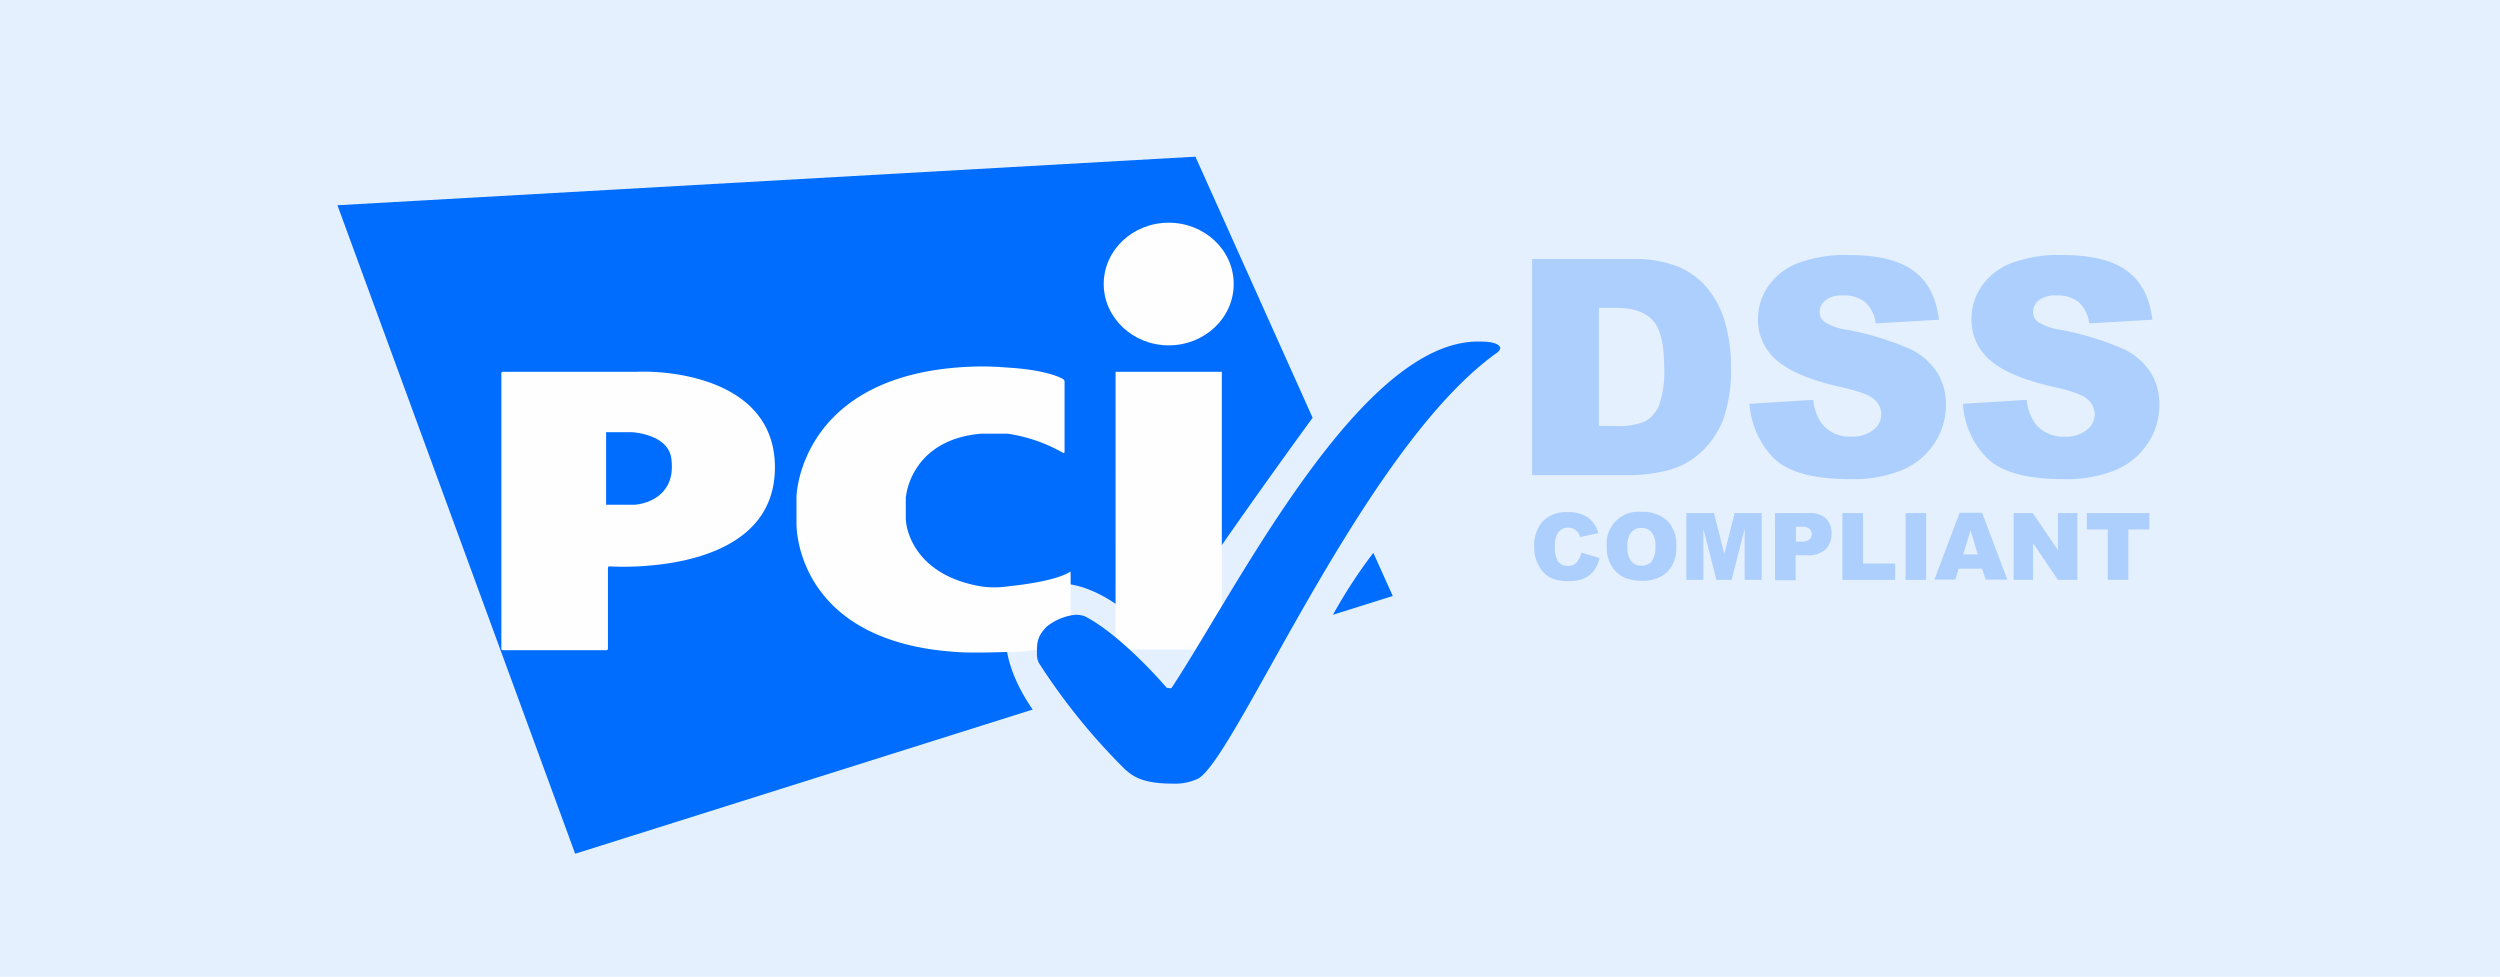 <svg xmlns="http://www.w3.org/2000/svg" width="400.074" height="156.32" viewBox="0 0 400.074 156.32">
    <defs>
        <style>
            .cls-2{fill:#accffd}.cls-3{fill:#006dff}.cls-4{fill:#fefefe}
        </style>
    </defs>
    <g id="Grupo_11905" transform="translate(0 -776.082)">
        <path id="Rectángulo_2707" fill="#e5f0ff" d="M0 0H400.074V156.32H0z" transform="translate(0 776.082)"/>
        <g id="Page-1" transform="translate(33.2 594.353)">
            <g id="Grupo_11961" transform="translate(20.8 206.8)">
                <g id="Grupo_11958" transform="translate(191.525 56.845)">
                    <path id="Trazado_11481" d="M422.531 338.362l2.915.875a4.946 4.946 0 0 1-.923 2.041 3.779 3.779 0 0 1-1.555 1.215 5.632 5.632 0 0 1-2.381.437 7.065 7.065 0 0 1-2.867-.486 4.44 4.44 0 0 1-1.895-1.8 5.984 5.984 0 0 1-.825-3.254 5.7 5.7 0 0 1 1.409-4.081 5.261 5.261 0 0 1 3.984-1.409 5.42 5.42 0 0 1 3.158.826 4.436 4.436 0 0 1 1.7 2.526l-2.915.632a1.7 1.7 0 0 0-.34-.729 1.98 1.98 0 0 0-.68-.583 1.906 1.906 0 0 0-.875-.194 1.874 1.874 0 0 0-1.7.923 3.937 3.937 0 0 0-.437 2.089 4.161 4.161 0 0 0 .534 2.429 1.851 1.851 0 0 0 1.506.68 1.793 1.793 0 0 0 1.409-.534 3.315 3.315 0 0 0 .778-1.603z" class="cls-2" transform="translate(-415 -331.851)"/>
                    <path id="Trazado_11482" d="M438.9 337.339a5.062 5.062 0 0 1 5.539-5.539 5.744 5.744 0 0 1 4.13 1.409 5.4 5.4 0 0 1 1.458 4.033 6.232 6.232 0 0 1-.632 3.061 4.506 4.506 0 0 1-1.846 1.846 6.075 6.075 0 0 1-2.964.68 6.937 6.937 0 0 1-3.012-.583 4.7 4.7 0 0 1-1.943-1.846 5.506 5.506 0 0 1-.73-3.061zm3.3 0a3.736 3.736 0 0 0 .583 2.332 1.973 1.973 0 0 0 1.652.729 2.086 2.086 0 0 0 1.652-.68 4.034 4.034 0 0 0 .583-2.478 3.018 3.018 0 0 0-.632-2.186 2 2 0 0 0-1.652-.68 1.941 1.941 0 0 0-1.6.729 3.248 3.248 0 0 0-.586 2.234z" class="cls-2" transform="translate(-427.288 -331.8)"/>
                    <path id="Trazado_11483" d="M465.2 332.2h4.324l1.652 6.51 1.652-6.51h4.324v10.689h-2.721v-8.162l-2.089 8.162h-2.432l-2.089-8.162v8.162H465.1V332.2z" class="cls-2" transform="translate(-440.758 -332.006)"/>
                    <path id="Trazado_11484" d="M494.3 332.2h5.49a3.611 3.611 0 0 1 2.672.875 3.233 3.233 0 0 1 .875 2.429 3.329 3.329 0 0 1-.972 2.526 4.093 4.093 0 0 1-2.964.923h-1.8v3.984h-3.3zm3.3 4.567h.826a2.079 2.079 0 0 0 1.36-.34 1.113 1.113 0 0 0 .389-.826 1.171 1.171 0 0 0-.34-.875 1.712 1.712 0 0 0-1.263-.34h-.923v2.381z" class="cls-2" transform="translate(-455.771 -332.006)"/>
                    <path id="Trazado_11485" d="M516.5 332.2h3.3v8.065h5.15v2.624h-8.45V332.2z" class="cls-2" transform="translate(-467.185 -332.006)"/>
                    <path id="Trazado_11486" d="M537.3 332.2h3.3v10.689h-3.3z" class="cls-2" transform="translate(-477.88 -332.006)"/>
                    <path id="Trazado_11487" d="M554.428 341.04h-3.741l-.534 1.749H546.8l4.033-10.689h3.6l4.033 10.689h-3.45zm-.68-2.284l-1.166-3.838-1.166 3.838z" class="cls-2" transform="translate(-482.764 -331.954)"/>
                    <path id="Trazado_11488" d="M572.9 332.2h3.061l4.033 5.927V332.2h3.106v10.689h-3.109l-3.984-5.879v5.879H572.9V332.2z" class="cls-2" transform="translate(-496.183 -332.006)"/>
                    <path id="Trazado_11489" d="M596.9 332.2h10.057v2.624H603.6v8.065h-3.3v-8.065h-3.352V332.2z" class="cls-2" transform="translate(-508.522 -332.006)"/>
                </g>
                <g id="Rectangle-3-_x2B_-Letters">
                    <path id="Rectangle-3" d="M180.113 279.616l9.571-3.012-3.109-6.9a79.062 79.062 0 0 0-6.462 9.912zm-3.255-31.532L158.1 206.3l-137.3 7.774 38.043 103.779 73.219-23.078c-4.664-6.7-6.365-14.673-.972-18.56 6.025-4.373 15.11.68 20.892 7.822 5.587-9.328 21.28-31.046 24.876-35.953z" class="cls-3" transform="translate(-20.8 -206.3)"/>
                    <g id="Letters" transform="translate(26.234 10.567)">
                        <path id="Oval-1" d="M181.6 206.329c5.733 0 10.4-4.373 10.4-9.814s-4.664-9.814-10.4-9.814-10.4 4.373-10.4 9.814c0 5.392 4.664 9.814 10.4 9.814zm-8.5 4.227h17v44.456h-17.005z" class="cls-4" transform="translate(-74.806 -186.7)"/>
                        <path id="Path-3" d="M112.658 247.879c.146.049.243 0 .243-.146v-11.272a.5.5 0 0 0-.243-.389s-2.235-1.458-9.037-1.846a47.209 47.209 0 0 0-7.919 0c-24.779 1.992-25.7 19.92-25.7 20.7v4.374c0 .534 0 18.851 25.7 20.455 2.526.194 7.434 0 7.919 0a27.088 27.088 0 0 0 10.009-1.8.365.365 0 0 0 .243-.34V267.07c0-.146-.1-.194-.194-.1 0 0-1.846 1.458-9.911 2.284a14.381 14.381 0 0 1-4.227 0c-11.466-1.943-12-10.3-12-10.3 0-.146-.049-.389-.049-.486v-3.207a1.5 1.5 0 0 1 .049-.486s.777-8.988 12-9.96h4.227a25.322 25.322 0 0 1 8.89 3.064z" class="cls-4" transform="translate(-22.775 -211.051)"/>
                        <path id="Path-1" d="M-27.2 280.086a.23.23 0 0 0 .243.243h16.568a.23.23 0 0 0 .243-.243v-12.923a.23.23 0 0 1 .243-.243s26.479 1.895 26.479-15.839c0-14.041-16.616-15.547-22.058-15.3h-21.475a.23.23 0 0 0-.243.243zm16.762-23.03v-11.611h4.081s5.879.243 6.365 4.276a9.721 9.721 0 0 1 0 2.381c-.777 4.713-5.879 4.956-5.879 4.956z" class="cls-4" transform="translate(27.2 -211.921)"/>
                    </g>
                    <path id="Path-7" d="M272.772 337.935a8.744 8.744 0 0 0 4.178-.777c6.025-3.158 26.382-52.861 47.857-68.166a1.478 1.478 0 0 0 .389-.389.711.711 0 0 0 .146-.389s0-1.02-3.158-1.02c-19.094-.534-38.966 39.549-49.412 55.388-.146.194-.826 0-.826 0s-7-8.26-13.07-11.418a4.161 4.161 0 0 0-1.555-.243 8.813 8.813 0 0 0-4.616 1.943c-1.555 1.652-1.506 2.575-1.506 4.567a3.36 3.36 0 0 0 .292 1.166 99.9 99.9 0 0 0 13.847 17.1c.826.635 2.138 2.238 7.434 2.238z" class="cls-3" transform="translate(-139.258 -237.606)"/>
                </g>
                <g id="Grupo_11959" transform="translate(191.185 15.742)">
                    <path id="Trazado_11490" d="M414.3 248.5h15.888a19.22 19.22 0 0 1 7.579 1.263 12.369 12.369 0 0 1 4.761 3.644 14.779 14.779 0 0 1 2.721 5.539 24.849 24.849 0 0 1 .875 6.7 23.618 23.618 0 0 1-1.263 8.6 14.249 14.249 0 0 1-3.5 5.15 12.157 12.157 0 0 1-4.81 2.769 24.534 24.534 0 0 1-6.365.923H414.3V248.5zm10.689 7.822v18.9h2.624a11.118 11.118 0 0 0 4.761-.729 5.149 5.149 0 0 0 2.235-2.575 16.244 16.244 0 0 0 .826-6.025c0-3.693-.583-6.17-1.8-7.531s-3.158-2.041-5.976-2.041z" class="cls-2" transform="translate(-414.3 -247.868)"/>
                    <path id="Trazado_11491" d="M485.9 271.007l10.2-.632a8.05 8.05 0 0 0 1.36 3.79 5.633 5.633 0 0 0 4.713 2.089 5.246 5.246 0 0 0 3.547-1.069 3.087 3.087 0 0 0 .1-4.907c-.777-.729-2.624-1.36-5.49-1.992-4.713-1.069-8.017-2.478-10.057-4.227a8.394 8.394 0 0 1-3.012-6.7 9.216 9.216 0 0 1 1.555-5.053 10.136 10.136 0 0 1 4.664-3.741 21.429 21.429 0 0 1 8.5-1.36c4.421 0 7.822.826 10.106 2.478 2.332 1.652 3.693 4.276 4.13 7.871l-10.106.583a5.532 5.532 0 0 0-1.7-3.4 5.332 5.332 0 0 0-3.547-1.069 4.242 4.242 0 0 0-2.818.777 2.413 2.413 0 0 0-.923 1.943 1.933 1.933 0 0 0 .777 1.506 8.918 8.918 0 0 0 3.6 1.263 46.834 46.834 0 0 1 10.057 3.061 10.554 10.554 0 0 1 4.421 3.838 9.718 9.718 0 0 1 1.36 5.15 10.927 10.927 0 0 1-1.846 6.122 11.467 11.467 0 0 1-5.15 4.276 20.785 20.785 0 0 1-8.357 1.458c-5.879 0-9.96-1.117-12.244-3.4a13.822 13.822 0 0 1-3.84-8.655z" class="cls-2" transform="translate(-451.113 -247.2)"/>
                </g>
                <g id="Grupo_11960" transform="translate(260.128 15.742)">
                    <path id="Trazado_11492" d="M556.2 271.007l10.2-.632a8.05 8.05 0 0 0 1.36 3.79 5.633 5.633 0 0 0 4.713 2.089 5.246 5.246 0 0 0 3.547-1.069 3.087 3.087 0 0 0 .1-4.907c-.777-.729-2.624-1.36-5.49-1.992-4.713-1.069-8.017-2.478-10.057-4.227a8.545 8.545 0 0 1-3.012-6.7 9.216 9.216 0 0 1 1.555-5.053 10.136 10.136 0 0 1 4.664-3.741 21.428 21.428 0 0 1 8.5-1.36c4.421 0 7.822.826 10.106 2.478 2.332 1.652 3.693 4.276 4.13 7.871l-10.106.583a5.532 5.532 0 0 0-1.7-3.4 5.331 5.331 0 0 0-3.547-1.069 4.242 4.242 0 0 0-2.818.777 2.413 2.413 0 0 0-.923 1.943 1.933 1.933 0 0 0 .777 1.506 8.917 8.917 0 0 0 3.6 1.263 46.833 46.833 0 0 1 10.057 3.061 10.555 10.555 0 0 1 4.421 3.838 9.719 9.719 0 0 1 1.36 5.15 10.927 10.927 0 0 1-1.846 6.122 11.467 11.467 0 0 1-5.15 4.276 20.785 20.785 0 0 1-8.357 1.458c-5.879 0-9.96-1.117-12.244-3.4a13.326 13.326 0 0 1-3.84-8.655z" class="cls-2" transform="translate(-556.2 -247.2)"/>
                </g>
            </g>
        </g>
    </g>
</svg>
